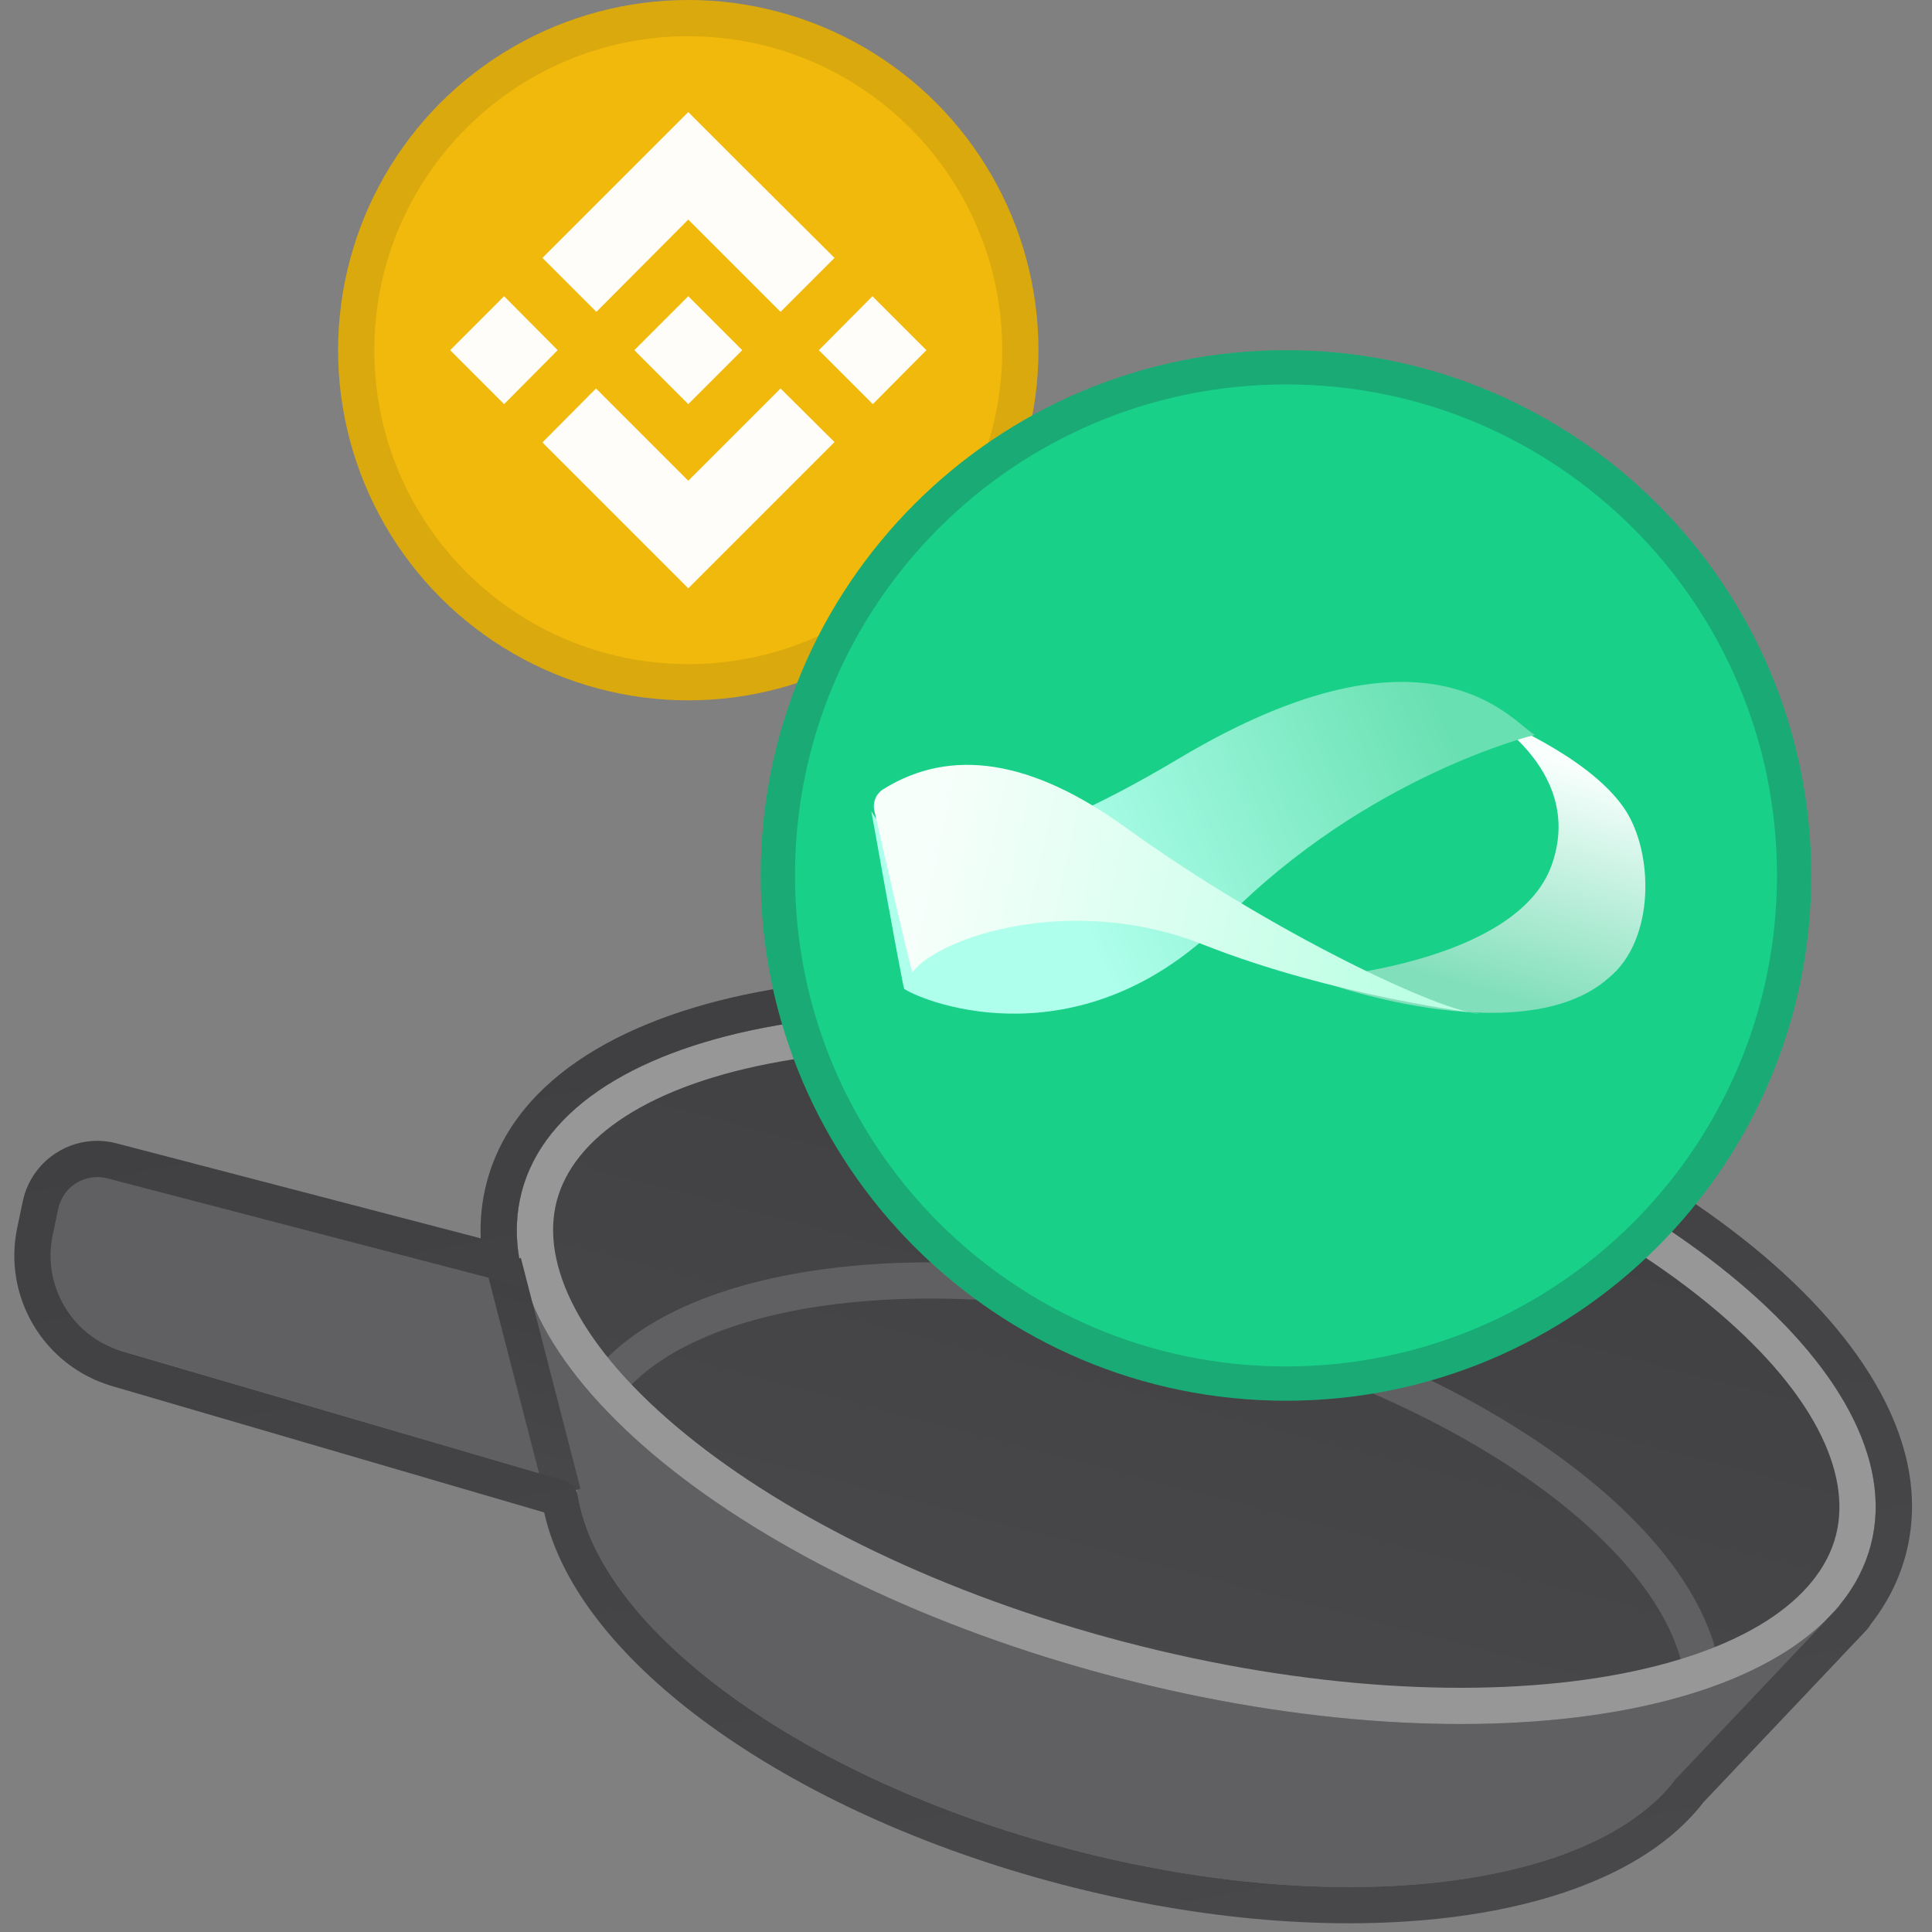 <svg xmlns="http://www.w3.org/2000/svg" width="96" height="96" fill="none" viewBox="0 0 96 96"><rect x="0" y="0" width="96" height="96" fill="#808080" stroke="none"/><g clip-path="url(#clip0)"><path fill="#606063" d="M28.827 71.417C26.92 78.703 37.827 87.869 53.188 91.89C68.55 95.91 82.549 93.261 84.456 85.975C86.362 78.688 75.456 69.522 60.094 65.502C44.733 61.482 30.734 64.13 28.827 71.417Z"/><path fill="#606063" d="M82.155 89.564L91.408 79.793L25.795 62.622L29.228 75.713L82.155 89.564Z"/><path fill="#606063" d="M29.96 64.976L4.844 58.403C3.755 58.118 2.648 58.796 2.406 59.895L2.125 61.172C1.565 63.717 3.072 66.26 5.573 66.992L30.66 74.335L29.96 64.976Z"/><path fill="url(#paint0_linear)" d="M25.922 59.226C23.705 67.694 36.916 78.487 55.428 83.331C73.941 88.176 90.745 85.239 92.961 76.77C95.177 68.302 81.967 57.509 63.454 52.664C44.942 47.82 28.138 50.757 25.922 59.226Z"/><path fill="#606063" fill-rule="evenodd" d="M76.604 73.971C80.863 77.103 83.352 80.491 83.723 83.494L85.509 83.273C85.046 79.531 82.067 75.755 77.67 72.521C73.236 69.261 67.207 66.433 60.322 64.631C53.438 62.829 46.796 62.341 41.333 63.012C35.916 63.677 31.469 65.509 29.232 68.545L30.681 69.613C32.476 67.177 36.305 65.443 41.552 64.798C46.754 64.16 53.165 64.619 59.866 66.373C66.568 68.126 72.382 70.867 76.604 73.971Z" clip-rule="evenodd"/><path fill="#979797" fill-rule="evenodd" d="M34.041 71.243C28.808 66.969 26.842 62.819 27.663 59.681C28.484 56.544 32.231 53.889 38.887 52.726C45.371 51.592 53.934 52.033 62.998 54.406C72.063 56.778 79.745 60.588 84.842 64.752C90.075 69.027 92.041 73.177 91.22 76.314C90.399 79.452 86.651 82.106 79.996 83.27C73.512 84.403 64.949 83.962 55.884 81.59C46.819 79.218 39.138 75.408 34.041 71.243ZM55.428 83.331C36.916 78.487 23.705 67.694 25.922 59.226C28.138 50.757 44.942 47.82 63.454 52.664C81.967 57.509 95.177 68.302 92.961 76.77C90.745 85.239 73.941 88.176 55.428 83.331Z" clip-rule="evenodd"/><path fill="url(#paint1_linear)" fill-rule="evenodd" d="M27.1 74.429L24.138 62.956L25.881 62.506L28.843 73.979L27.1 74.429Z" clip-rule="evenodd"/><path fill="url(#paint2_linear)" fill-rule="evenodd" d="M26.081 63.714C26.055 63.625 26.029 63.536 26.004 63.447C25.959 63.284 25.919 63.12 25.883 62.957L25.798 62.633C25.797 62.628 25.802 62.624 25.807 62.625C25.811 62.626 25.816 62.622 25.815 62.617C25.814 62.612 25.813 62.607 25.812 62.602C25.784 62.443 25.76 62.284 25.741 62.126C25.736 62.088 25.731 62.05 25.727 62.011C25.684 61.614 25.669 61.219 25.685 60.827C25.685 60.827 25.685 60.827 25.685 60.826C25.706 60.285 25.784 59.751 25.922 59.226C28.138 50.757 44.942 47.82 63.454 52.664C81.966 57.509 95.177 68.302 92.961 76.77C92.823 77.296 92.63 77.799 92.383 78.282C92.383 78.282 92.383 78.282 92.383 78.282C92.117 78.803 91.788 79.298 91.402 79.767C91.399 79.771 91.396 79.775 91.393 79.779C91.391 79.78 91.391 79.782 91.391 79.783C91.391 79.786 91.393 79.789 91.396 79.79C91.399 79.791 91.401 79.793 91.401 79.796C91.402 79.798 91.401 79.8 91.4 79.802L91.035 80.186C90.993 80.232 90.95 80.277 90.907 80.322L90.165 81.105L90.164 81.107L83.276 88.38C79.191 93.798 66.718 95.43 53.188 91.89C39.807 88.388 29.805 80.981 28.71 74.312C28.654 73.971 28.42 73.68 28.088 73.583L6.076 67.146C3.59 66.419 2.083 63.9 2.619 61.365L2.894 60.062C3.128 58.955 4.239 58.268 5.334 58.553L25.883 63.912C26.003 63.944 26.113 63.834 26.081 63.714ZM23.887 61.532C23.849 60.605 23.942 59.681 24.18 58.77C25.575 53.439 31.338 50.391 38.267 49.18C45.367 47.938 54.462 48.451 63.91 50.923C73.357 53.396 81.538 57.404 87.12 61.965C92.567 66.414 96.097 71.895 94.702 77.226C94.368 78.504 93.771 79.664 92.962 80.699C92.892 80.818 92.808 80.933 92.707 81.039L92.354 81.412C92.352 81.414 92.35 81.416 92.348 81.418C92.302 81.468 92.255 81.517 92.208 81.566C92.206 81.568 92.204 81.57 92.202 81.572L84.649 89.548C82.147 92.791 77.433 94.624 71.99 95.281C66.41 95.956 59.68 95.449 52.733 93.631C45.861 91.833 39.804 89.02 35.286 85.746C31.038 82.668 27.893 78.989 27.04 75.152L5.571 68.874C2.182 67.882 0.128 64.448 0.858 60.993L1.133 59.69C1.58 57.578 3.7 56.267 5.788 56.812L23.887 61.532Z" clip-rule="evenodd"/><circle cx="34.2" cy="17.4" r="17.4" fill="#F0B90B"/><path fill="#FFFDFA" d="M27.711 17.4L25.049 20.081L22.368 17.4L25.049 14.719L27.711 17.4ZM34.2 10.911L38.785 15.496L41.466 12.815L36.881 8.249L34.2 5.568L31.52 8.249L26.953 12.815L29.634 15.496L34.2 10.911ZM43.352 14.719L40.689 17.4L43.37 20.081L46.032 17.4L43.352 14.719ZM34.2 23.889L29.615 19.304L26.953 21.985L31.538 26.57L34.2 29.232L36.881 26.551L41.466 21.966L38.785 19.304L34.2 23.889ZM34.2 20.081L36.881 17.4L34.2 14.719L31.52 17.4L34.2 20.081Z"/><g style="mix-blend-mode:multiply" opacity=".1"><path fill="#191326" fill-rule="evenodd" d="M34.2 33C42.816 33 49.8 26.016 49.8 17.4C49.8 8.784 42.816 1.8 34.2 1.8C25.584 1.8 18.6 8.784 18.6 17.4C18.6 26.016 25.584 33 34.2 33ZM34.2 34.8C43.81 34.8 51.6 27.01 51.6 17.4C51.6 7.79 43.81 0 34.2 0C24.59 0 16.8 7.79 16.8 17.4C16.8 27.01 24.59 34.8 34.2 34.8Z" clip-rule="evenodd"/></g><g clip-path="url(#clip1)"><path fill="#19D089" d="M63.9 69.6C78.315 69.6 90 57.915 90 43.5C90 29.085 78.315 17.4 63.9 17.4C49.485 17.4 37.8 29.085 37.8 43.5C37.8 57.915 49.485 69.6 63.9 69.6Z"/><path fill="url(#paint3_linear)" fill-rule="evenodd" d="M73.412 35.258C74.281 35.711 78.837 37.482 80.682 40.13C82.193 42.299 82.263 46.717 79.922 48.603C75.577 52.429 65.274 48.709 65.274 48.603C65.491 48.603 75.365 47.861 77.101 42.989C78.837 38.117 73.412 35.258 73.412 35.258Z" clip-rule="evenodd"/><path fill="url(#paint4_linear)" fill-rule="evenodd" d="M43.295 40.307C45.149 43.531 50.252 42.654 58.606 37.674C71.137 30.204 75.238 35.99 76.263 36.516C76.263 36.516 67.948 38.515 60.885 45.67C53.822 52.824 46.075 49.878 44.936 49.142C44.936 49.352 44.389 46.407 43.295 40.307Z" clip-rule="evenodd"/><path fill="url(#paint5_linear)" fill-rule="evenodd" d="M43.89 39.215C47.255 37.118 51.26 37.747 55.906 41.099C63.291 46.429 71.812 50.368 73.516 50.368C73.516 50.368 66.255 49.5 59.779 46.934C53.303 44.368 46.703 46.527 45.34 48.304C45.34 48.494 44.709 45.82 43.446 40.282C43.352 39.868 43.53 39.439 43.89 39.215Z" clip-rule="evenodd"/></g><g style="mix-blend-mode:multiply" opacity=".2"><path fill="#191326" fill-rule="evenodd" d="M63.9 67.898C77.375 67.898 88.298 56.974 88.298 43.5C88.298 30.025 77.375 19.102 63.9 19.102C50.425 19.102 39.502 30.025 39.502 43.5C39.502 56.974 50.425 67.898 63.9 67.898ZM63.9 69.6C78.315 69.6 90 57.914 90 43.5C90 29.085 78.315 17.4 63.9 17.4C49.485 17.4 37.8 29.085 37.8 43.5C37.8 57.914 49.485 69.6 63.9 69.6Z" clip-rule="evenodd"/></g></g><defs><linearGradient id="paint0_linear" x1="63.454" x2="55.428" y1="52.664" y2="83.331" gradientUnits="userSpaceOnUse"><stop stop-color="#404042"/><stop offset="1" stop-color="#48484B"/></linearGradient><linearGradient id="paint1_linear" x1="27.94" x2="25.041" y1="63.058" y2="73.878" gradientUnits="userSpaceOnUse"><stop stop-color="#404042"/><stop offset="1" stop-color="#48484B"/></linearGradient><linearGradient id="paint2_linear" x1="44.097" x2="53.454" y1="48.101" y2="98.772" gradientUnits="userSpaceOnUse"><stop stop-color="#404042"/><stop offset="1" stop-color="#48484B"/></linearGradient><linearGradient id="paint3_linear" x1="77.244" x2="74.069" y1="37.829" y2="49.315" gradientUnits="userSpaceOnUse"><stop stop-color="#F8FFFD"/><stop offset="1" stop-color="#82DFBB"/></linearGradient><linearGradient id="paint4_linear" x1="52.803" x2="71.625" y1="43.301" y2="35.377" gradientUnits="userSpaceOnUse"><stop stop-color="#AEFFEB"/><stop offset="1" stop-color="#69E0B2"/></linearGradient><linearGradient id="paint5_linear" x1="45.717" x2="69.983" y1="43.5" y2="48.739" gradientUnits="userSpaceOnUse"><stop stop-color="#F7FFFB"/><stop offset="1" stop-color="#BCFFE5"/></linearGradient><clipPath id="clip0"><rect width="96" height="96" fill="#fff"/></clipPath><clipPath id="clip1"><rect width="52.2" height="52.2" fill="#fff" transform="translate(37.8 17.4)"/></clipPath></defs></svg>